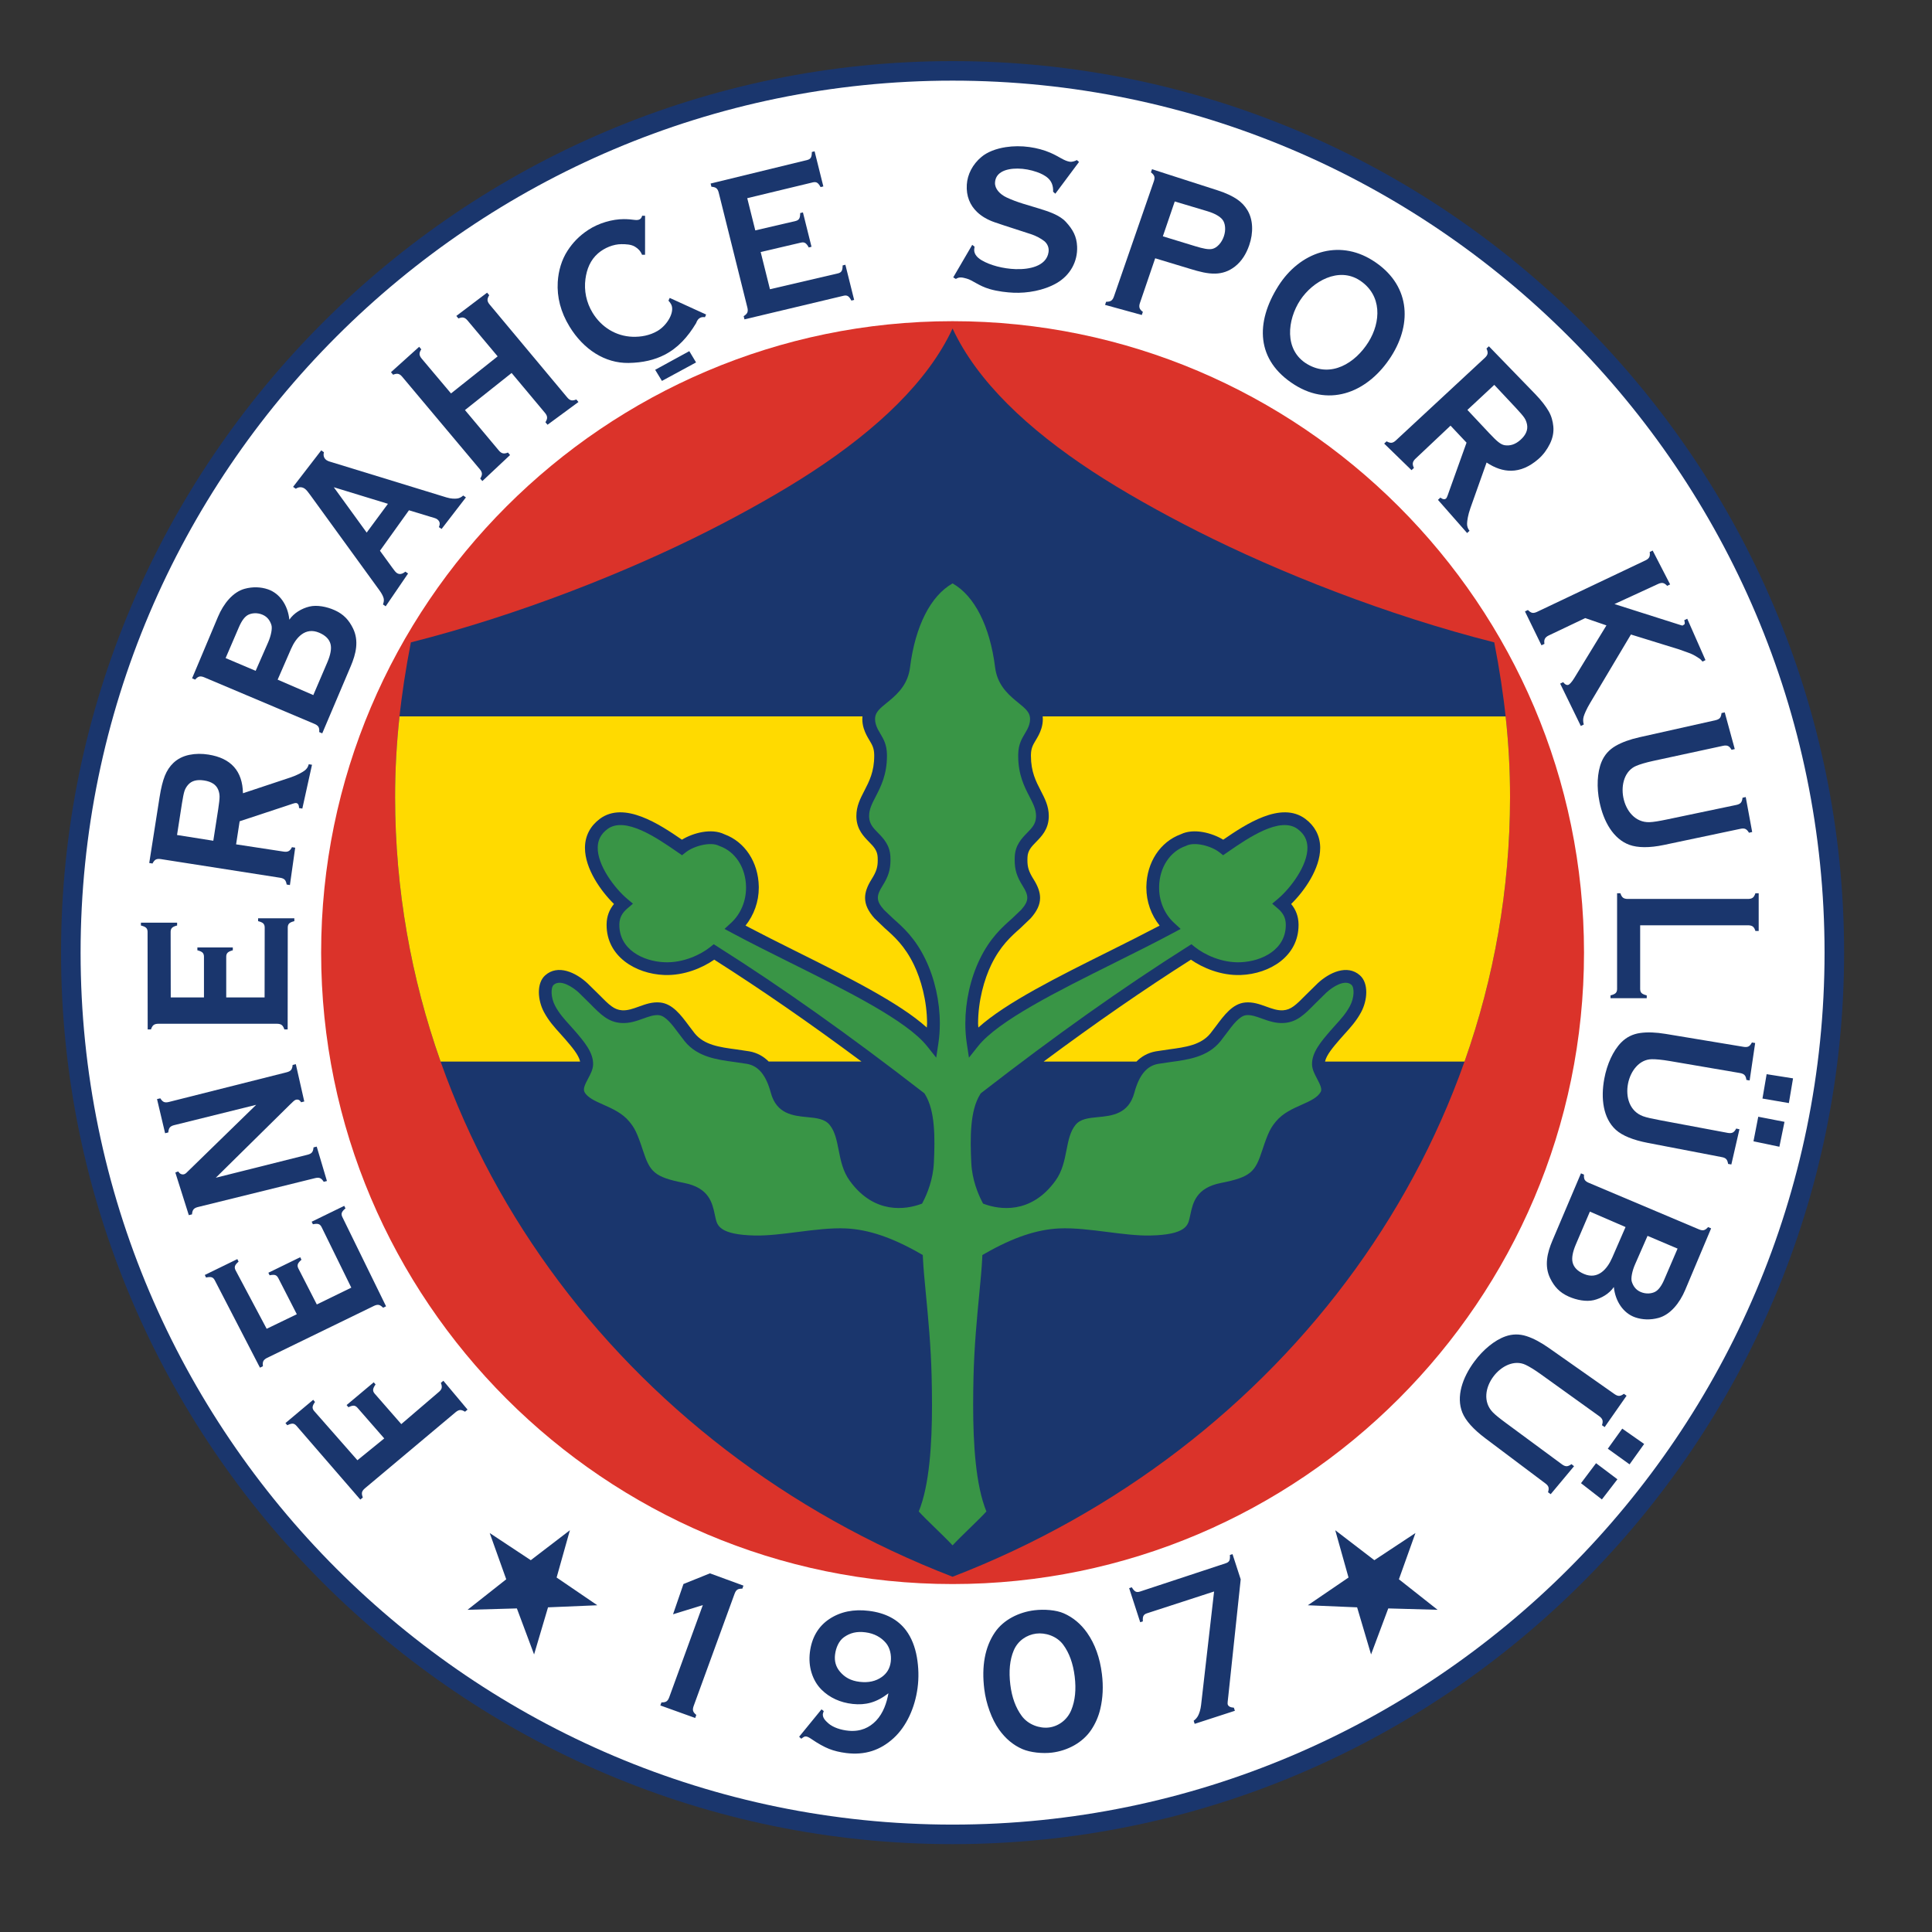 <?xml version="1.0" encoding="iso-8859-1"?>
<!-- Generator: Adobe Illustrator 24.0.1, SVG Export Plug-In . SVG Version: 6.00 Build 0)  -->
<svg version="1.1" id="Layer_1" xmlns="http://www.w3.org/2000/svg" xmlns:xlink="http://www.w3.org/1999/xlink" x="0px" y="0px"
	 viewBox="0 0 660 660" style="enable-background:new 0 0 660 660;" xml:space="preserve">
<rect x="0" y="0" width="660" height="660" fill="#333333" stroke="none"/>
<path style="fill:#1A366D;" d="M325.413,20.871c167.745,0,304.558,136.814,304.558,304.558
	c0,167.745-136.813,304.558-304.558,304.558S20.855,493.174,20.855,325.429C20.855,157.685,157.668,20.871,325.413,20.871
	L325.413,20.871z"/>
<path style="fill:#FFFFFF;" d="M325.413,27.547c164.068,0,297.882,133.815,297.882,297.882
	c0,164.067-133.813,297.882-297.882,297.882S27.531,489.496,27.531,325.429C27.531,161.362,161.345,27.547,325.413,27.547
	L325.413,27.547z"/>
<path style="fill:#DB332A;" d="M325.413,109.721c118.808,0,215.708,96.9,215.708,215.708s-96.9,215.708-215.708,215.708
	s-215.708-96.9-215.708-215.708S206.605,109.721,325.413,109.721L325.413,109.721z"/>
<path style="fill:#1A366D;" d="M325.413,538.643C438.541,495.011,515.77,390.78,515.854,272.378
	c0.013-17.63-1.849-34.779-5.393-52.934c-36.858-9.329-73.657-23.972-101.223-37.892c-12.786-6.457-25.761-13.758-36.009-20.476
	c-22.044-14.447-39.443-30.799-47.816-48.858c-8.373,18.059-25.772,34.411-47.816,48.858c-10.248,6.718-23.221,14.019-36.009,20.476
	c-27.566,13.92-64.365,28.563-101.224,37.892c-3.544,18.155-5.404,35.304-5.393,52.934
	C135.056,390.78,212.285,495.011,325.413,538.643L325.413,538.643z"/>
<path style="fill:#FFDA00;" d="M356.243,245.686c0,1.047-0.162,2.097-0.479,3.132c-0.527,1.699-1.271,2.945-1.926,4.04
	c-0.937,1.565-1.613,2.697-1.65,4.92c-0.003,0.155-0.005,0.307-0.005,0.458c0,5.389,1.711,8.694,3.367,11.893
	c1.4,2.709,2.729,5.276,2.729,8.604c0,0.22-0.006,0.444-0.017,0.671c-0.214,4.012-2.466,6.317-4.273,8.17
	c-1.617,1.653-2.893,2.961-2.987,5.301c-0.015,0.35-0.023,0.681-0.023,0.996c0,2.315,0.433,3.854,2.112,6.521
	c1.473,2.334,2.216,4.38,2.216,6.336c0,2.341-1.065,4.557-3.219,6.983l-3.549,3.397c-3.187,2.824-6.799,6.021-9.918,12.471
	c-2.356,4.873-4.498,12.278-4.498,20.142c0,0.43,0.083,0.871,0.095,1.305c9.307-8.434,27.263-17.381,44.713-26.07
	c6.097-3.036,11.824-5.914,17.214-8.751c-2.868-3.604-4.531-8.138-4.531-12.96c0-0.13,0-0.264,0.001-0.395
	c0.15-8.316,4.757-15.287,11.745-17.845c4.431-2.174,10.71-0.473,14.514,1.849c7.558-5.2,19.736-13.316,28.051-7.113
	c3.198,2.388,4.95,5.677,5.065,9.514c0.001,0.136,0.004,0.272,0.004,0.407c0,7.083-5.397,14.724-9.913,19.153
	c1.629,1.981,2.467,4.239,2.518,6.853c0.002,0.114,0.003,0.227,0.003,0.339c0,10.686-9.84,16.671-19.666,17.065
	c-6.836,0.276-13.14-2.477-17.099-5.234c-16.065,10.204-32.665,21.684-50.308,34.802h31.702c1.63-1.639,3.767-2.97,6.608-3.483
	l4.453-0.664c5.646-0.756,10.982-1.472,14.228-5.498l1.918-2.512c2.768-3.726,5.632-7.582,9.87-8.014
	c2.643-0.268,4.993,0.581,7.262,1.399c1.977,0.713,3.84,1.386,5.744,1.261c2.693-0.179,4.348-1.754,7.828-5.297l4.015-3.947
	c3.943-3.663,10.087-6.566,14.426-2.692c3.035,2.71,2.578,8.529,0.388,12.589c-1.617,2.999-3.595,5.181-5.504,7.29
	c0,0-1.732,1.942-1.732,1.944c-2.271,2.639-4.608,5.356-5.081,7.623h47.652c10.085-28.517,15.525-58.891,15.547-90.261
	c0.007-9.275-0.503-18.415-1.508-27.643H356.191c0.004,0.035,0.014,0.064,0.017,0.098
	C356.232,245.117,356.243,245.401,356.243,245.686z"/>
<path style="fill:#FFDA00;" d="M191.364,353.076c-1.915-2.111-3.891-4.292-5.51-7.293c-2.191-4.062-2.647-9.88,0.388-12.592
	c4.339-3.873,10.483-0.969,14.426,2.694l4.015,3.947c3.482,3.545,5.136,5.119,7.828,5.297c1.904,0.126,3.767-0.548,5.743-1.261
	c2.271-0.819,4.619-1.668,7.264-1.399c4.238,0.432,7.1,4.286,9.87,8.012l1.917,2.514c3.247,4.026,8.583,4.742,14.23,5.498
	c0,0,4.451,0.664,4.453,0.664c2.84,0.513,4.977,1.844,6.609,3.483h31.701c-17.647-13.122-34.245-24.6-50.309-34.802
	c-3.96,2.757-10.264,5.51-17.097,5.234c-9.828-0.394-19.668-6.379-19.668-17.065c0-0.111,0.001-0.224,0.004-0.339
	c0.051-2.615,0.888-4.872,2.515-6.853c-4.514-4.429-9.911-12.07-9.911-19.153c0-0.136,0.003-0.271,0.007-0.407
	c0.112-3.837,1.865-7.126,5.063-9.514c8.316-6.203,20.493,1.913,28.052,7.113c3.804-2.32,10.083-4.022,14.514-1.849
	c6.986,2.559,11.592,9.529,11.742,17.845c0.003,0.131,0.004,0.265,0.004,0.395c0,4.823-1.665,9.355-4.533,12.96
	c5.389,2.836,11.114,5.714,17.21,8.749c17.452,8.689,35.41,17.638,44.718,26.072c0.011-0.434,0.094-0.875,0.094-1.305
	c0-7.865-2.141-15.269-4.497-20.14c-3.119-6.451-6.731-9.648-9.918-12.471l-3.549-3.398c-2.155-2.427-3.219-4.642-3.219-6.983
	c0-1.956,0.742-4.002,2.212-6.335c1.682-2.671,2.115-4.209,2.115-6.526c0-0.315-0.008-0.645-0.023-0.993
	c-0.094-2.34-1.371-3.647-2.986-5.301c-1.808-1.853-4.061-4.158-4.273-8.17c-0.013-0.228-0.017-0.454-0.017-0.675
	c0-3.326,1.329-5.893,2.729-8.601c1.655-3.199,3.366-6.505,3.366-11.894c0-0.151,0-0.302-0.003-0.455
	c-0.039-2.222-0.714-3.353-1.651-4.919c-0.656-1.097-1.4-2.341-1.926-4.04c-0.32-1.038-0.48-2.089-0.48-3.138
	c0-0.283,0.011-0.564,0.035-0.848c0.003-0.034,0.013-0.063,0.015-0.098H136.482c-1.003,9.228-1.516,18.368-1.51,27.643
	c0.022,31.37,5.463,61.744,15.548,90.261h47.653c-0.474-2.266-2.81-4.985-5.083-7.623L191.364,353.076z"/>
<path style="fill:#1A366D;" d="M560.303,316.087v21.744l0,0c0,0.628,0.165,1.107,0.49,1.421c0.331,0.324,0.921,0.579,1.758,0.784
	l0,0v0.968h-12.376v-0.968l0,0c0.85-0.205,1.426-0.46,1.758-0.784c0.325-0.315,0.49-0.793,0.49-1.421l0,0v-32.677h1.125l0,0
	c0.238,0.733,0.534,1.23,0.909,1.516c0.368,0.28,0.921,0.422,1.649,0.422l0,0h41.007l0,0c0.727,0,1.281-0.142,1.65-0.422
	c0.374-0.286,0.669-0.783,0.909-1.516l0,0h1.124v12.871h-1.124l0,0c-0.214-0.722-0.503-1.227-0.896-1.516
	c-0.384-0.279-0.935-0.421-1.662-0.421l0,0H560.303L560.303,316.087z"/>
<path style="fill:#1A366D;" d="M594.557,283.136l-26.151,5.513l0,0c-4.946,1.044-8.979,0.985-11.789-0.043
	c-5.501-2.013-8.843-7.978-10.212-14.701c-1.003-4.917-0.804-10.005,0.72-13.671c0.955-2.296,2.532-4.097,4.757-5.392
	c2.201-1.281,4.949-2.264,8.228-2.997l0,0l25.909-5.801l0,0c0.713-0.159,1.221-0.415,1.521-0.769
	c0.301-0.361,0.482-0.91,0.558-1.677l0,0l1.098-0.242l3.426,12.542l-1.096,0.243l0,0c-0.368-0.657-0.758-1.089-1.208-1.294
	c-0.434-0.199-1.004-0.217-1.717-0.063l0,0l-23.734,5.131l0,0c-2.698,0.583-4.642,1.191-5.881,1.705
	c-3.988,1.652-5.26,6.468-4.444,10.748c0.877,4.615,4.065,8.633,8.907,8.503c1.337-0.035,3.346-0.374,6.05-0.939l0,0l23.689-4.96
	l0,0c0.714-0.149,1.223-0.415,1.521-0.768c0.303-0.359,0.484-0.911,0.56-1.677l0,0l1.098-0.243l2.205,11.946l-1.097,0.244l0,0
	c-0.389-0.654-0.789-1.085-1.216-1.282C595.839,282.997,595.268,282.978,594.557,283.136L594.557,283.136z"/>
<path style="fill:#1A366D;" d="M548.783,213.643l-7.239-2.494l-12.489,5.941l0,0c-0.659,0.314-1.08,0.695-1.3,1.128
	c-0.222,0.436-0.269,1.001-0.151,1.736l0,0l-1.01,0.492l-5.64-11.566l1.008-0.494l0,0c0.535,0.553,1.022,0.87,1.482,0.964
	c0.454,0.09,1.009-0.031,1.668-0.345l0,0l37.037-17.588l0,0c0.636-0.304,1.056-0.673,1.264-1.087c0.21-0.42,0.257-0.998,0.153-1.76
	l0,0l1.012-0.494l5.963,11.568l-1.012,0.493l0,0c-0.509-0.555-0.987-0.883-1.469-0.968c-0.464-0.085-1.009,0.038-1.648,0.333l0,0
	l-14.886,6.856l22.361,7.105l0,0c1.035,0.329,0.745,0.283,1.143,0.088c0.602-0.294,0.63-0.53,0.348-1.685l0,0l1.009-0.493
	l6.235,14.136l-1.013,0.493l0,0c-0.455-0.555-0.844-0.924-1.164-1.107c-0.319-0.18-1.563-1.145-3.433-1.821l0,0l-3.36-1.213
	l-16.501-5.104l-13.95,23.416l0,0c-1.294,2.174-1.934,3.763-2.185,4.608c-0.251,0.852-0.247,1.759,0.029,2.727l0,0l-1.012,0.494
	l-7.055-14.467l1.01-0.493l0,0c0.696,0.853,1.34,1.136,1.897,0.863c0.3-0.147,1.009-0.792,1.896-2.243l0,0L548.783,213.643
	L548.783,213.643z"/>
<path style="fill:#1A366D;" d="M368.609,55.316l-8.09,10.856l-0.758-0.674l0,0c0.093-2.099-0.583-3.543-1.655-4.559
	c-1.012-0.962-2.446-1.667-3.906-2.175c-2.086-0.727-4.348-1.161-6.562-1.177c-1.954-0.014-4.091,0.29-5.621,1.245
	c-1.191,0.743-2.017,1.878-2.105,3.563c-0.107,2.082,1.654,3.977,3.97,5.063c3.707,1.739,7.212,2.57,11.117,3.794
	c3.072,0.962,6.919,2.144,9.137,4.566c2.362,2.578,3.675,4.921,3.822,8.408c0.215,5.081-2.312,9.802-7.039,12.518
	c-4.396,2.523-10.026,3.452-14.676,3.253c-2.173-0.093-5.342-0.43-8.122-1.239c-3.846-1.117-5.829-3.035-7.897-3.59
	c-1.33-0.356-2.458-0.708-3.681,0.123l0,0l-0.903-0.535l6.484-11.103l0.8,0.607l0,0c-0.028,0.2-0.045,0.355-0.064,0.45
	c-0.345,1.72,0.661,3.103,2.46,4.18c2.907,1.737,7.388,2.908,11.614,3.047c2.536,0.084,4.983-0.206,6.943-0.961
	c2.23-0.862,3.974-2.379,4.325-4.873c0.214-1.523-0.389-2.867-1.489-3.757c-1.099-0.89-3.005-1.841-4.167-2.236
	c-4.19-1.416-8.258-2.627-12.772-4.187c-2.321-0.803-4.368-1.958-5.963-3.476c-2.406-2.289-3.784-5.404-3.533-9.384
	c0.218-3.467,1.957-6.914,5.005-9.463c2.021-1.689,4.978-2.82,8.288-3.332c2.574-0.399,5.361-0.42,8.083-0.038
	c2.604,0.366,5,1.018,7.155,1.948c3.078,1.324,4.642,2.795,6.776,3.095c0.417,0.058,1.623-0.146,2.255-0.6l0,0L368.609,55.316
	L368.609,55.316z"/>
<path style="fill:#1A366D;" d="M259.856,86.093l3.172,12.716l23.259-5.425l0,0c0.593-0.14,1.004-0.421,1.231-0.813
	c0.232-0.399,0.338-1.033,0.334-1.895l0,0l0.94-0.234l2.994,12.008l-0.94,0.235l0,0c-0.404-0.775-0.793-1.273-1.185-1.517
	c-0.385-0.24-0.879-0.28-1.469-0.138l0,0l-33.869,8.069l-0.273-1.09l0,0c0.653-0.408,1.062-0.818,1.252-1.248
	c0.18-0.427,0.187-0.994,0.009-1.702l0,0l-9.786-39.253l0,0c-0.177-0.707-0.449-1.207-0.809-1.5
	c-0.371-0.289-0.923-0.459-1.689-0.514l0,0l-0.271-1.092l33.018-8.046l0,0c0.592-0.144,1.004-0.42,1.23-0.823
	c0.228-0.412,0.333-1.045,0.331-1.908l0,0l0.94-0.234l2.99,11.997l-0.938,0.234l0,0c-0.401-0.75-0.785-1.237-1.178-1.481
	c-0.385-0.239-0.877-0.282-1.466-0.139l0,0l-22.413,5.401l2.747,11.011l13.772-3.21l0,0c0.592-0.14,1.003-0.42,1.231-0.812
	c0.231-0.4,0.337-1.033,0.334-1.895l0,0l0.939-0.235l2.927,11.742l-0.939,0.234l0,0c-0.401-0.75-0.793-1.241-1.18-1.493
	c-0.394-0.254-0.883-0.299-1.474-0.162l0,0L259.856,86.093L259.856,86.093z"/>
<path style="fill:#1A366D;" d="M174.774,127.416l-15.935,12.666l11.575,13.82l0,0c0.451,0.538,0.913,0.851,1.384,0.96
	c0.474,0.109,1.038,0.02,1.721-0.271l0,0l0.723,0.86l-9.465,8.888l-0.722-0.86l0,0c0.406-0.655,0.597-1.202,0.575-1.669
	c-0.02-0.462-0.259-0.969-0.713-1.509l0,0l-26.527-31.608l0,0c-0.454-0.541-0.911-0.863-1.361-0.965
	c-0.457-0.101-1.031-0.01-1.746,0.278l0,0l-0.722-0.862l9.628-8.675l0.724,0.861l0,0c-0.414,0.629-0.619,1.173-0.585,1.661
	c0.033,0.472,0.268,0.979,0.723,1.517l0,0l10.02,11.894l15.934-12.665l-10.288-12.261l0,0c-0.454-0.54-0.911-0.861-1.369-0.976
	c-0.473-0.116-1.038-0.017-1.737,0.289l0,0l-0.723-0.861l10.51-7.949l0.722,0.861l0,0c-0.398,0.647-0.597,1.203-0.574,1.671
	c0.02,0.46,0.262,0.969,0.714,1.508l0,0l26.521,31.758l0,0c0.449,0.538,0.91,0.864,1.36,0.965c0.456,0.103,1.038,0.003,1.744-0.277
	l0,0l0.723,0.861l-10.559,7.77l-0.725-0.861l0,0c0.406-0.623,0.593-1.161,0.569-1.648c-0.026-0.483-0.253-0.989-0.707-1.53l0,0
	L174.774,127.416L174.774,127.416z"/>
<path style="fill:#1A366D;" d="M73.72,402.334l31.37-7.867l0,0c0.706-0.176,1.21-0.448,1.499-0.809
	c0.292-0.365,0.458-0.932,0.514-1.689l0,0l1.092-0.273l3.49,11.756l-1.09,0.272l0,0c-0.409-0.651-0.82-1.061-1.248-1.248
	c-0.426-0.185-0.997-0.185-1.704-0.01l0,0l-40.071,9.886l0,0c-0.685,0.171-1.175,0.44-1.465,0.802
	c-0.292,0.366-0.459,0.923-0.514,1.69l0,0l-1.092,0.27l-4.602-14.561l0.992-0.374l0,0c0.452,0.779,1.179,1.169,1.979,0.969
	c0.545-0.136,0.961-0.649,1.595-1.267l0,0l23.051-22.46l-28.041,6.951l0,0c-0.685,0.17-1.176,0.436-1.465,0.799
	c-0.293,0.365-0.459,0.923-0.516,1.69l0,0l-1.09,0.271l-2.762-11.673l1.127-0.252l0,0c0.407,0.643,0.782,1.045,1.211,1.231
	c0.423,0.182,0.986,0.191,1.668,0.02l0,0L97.952,366.3l0,0c0.704-0.178,1.21-0.448,1.497-0.811c0.293-0.365,0.458-0.931,0.515-1.687
	l0,0l1.092-0.272l2.888,12.747l-1.092,0.274l0,0c-0.413-0.768-1.002-1.057-1.768-0.865c-0.454,0.112-1.015,0.661-2.105,1.735l0,0
	L73.72,402.334L73.72,402.334z"/>
<path style="fill:#1A366D;" d="M182.451,565.183l4.762-16.092l16.844-0.708l-13.908-9.478l4.535-16.156l-13.359,10.235l-14.038-9.28
	l5.649,15.804l-13.212,10.423l16.851-0.47L182.451,565.183L182.451,565.183z"/>
<path style="fill:#1A366D;" d="M468.377,565.183l-4.764-16.092l-16.844-0.708l13.907-9.478l-4.534-16.156l13.358,10.235l14.04-9.28
	l-5.651,15.804l13.211,10.423l-16.849-0.47L468.377,565.183L468.377,565.183z"/>
<path style="fill:#1A366D;" d="M414.75,543.677l-22.957,7.461l0,0c-0.586,0.187-0.975,0.482-1.179,0.879
	c-0.197,0.391-0.261,1.02-0.197,1.871l0,0l-0.902,0.292l-3.782-11.642l0.901-0.293l0,0c0.455,0.751,0.879,1.236,1.274,1.442
	c0.396,0.207,0.89,0.224,1.472,0.032l0,0l29.406-9.703l0,0c0.585-0.193,0.975-0.49,1.173-0.889c0.198-0.402,0.255-1.044,0.184-1.918
	l0,0l0.903-0.292l2.797,8.612l-4.238,39.906l0,0c-0.162,1.525-0.314,2.457-0.197,2.826c0.218,0.667,0.921,1.034,2.102,1.111l0,0
	l0.344,1.059l-13.735,4.463l-0.344-1.057l0,0c0.722-0.522,1.25-1.165,1.599-1.903c0.353-0.745,0.755-1.895,0.937-3.479l0,0
	L414.75,543.677L414.75,543.677z M353.939,558.068c3.11-0.403,7.042,0.782,9.268,3.787c2.072,2.799,3.38,6.42,3.925,10.862
	c0.547,4.452,0.153,8.282-1.179,11.499c-1.433,3.456-4.495,5.539-7.628,5.922c-3.14,0.385-7.069-0.939-9.281-3.942
	c-2.066-2.803-3.373-6.349-3.901-10.662c-0.572-4.652-0.175-8.548,1.155-11.699C347.728,560.433,350.778,558.482,353.939,558.068
	L353.939,558.068z M353.438,550.081c-5.257,0.617-10.621,3.186-13.612,7.631c-3.36,4.995-4.549,11.448-3.581,19.331
	c0.304,2.48,0.908,4.958,1.808,7.436c0.897,2.476,1.972,4.588,3.216,6.344c2.186,3.083,4.836,5.316,7.962,6.677
	c2.767,1.206,6.985,1.604,10.149,1.215c5.262-0.645,10.472-3.355,13.433-7.822c1.427-2.152,2.456-4.511,3.061-7.081
	c0.898-3.79,1.069-7.764,0.561-11.911c-0.685-5.59-2.379-10.307-5.066-14.12c-2.123-3.014-4.767-5.235-7.958-6.641
	C360.767,549.972,356.712,549.697,353.438,550.081L353.438,550.081z M273.003,593.292l7.637-9.352l0.761,0.581l0,0
	c-0.191,0.56-0.324,0.94-0.315,1.261c0.034,1.061,0.727,1.913,1.902,2.941c1.628,1.423,4.301,2.292,6.938,2.529
	c4.105,0.377,7.143-1.117,9.352-3.429c2.474-2.587,3.666-6.201,4.218-9.365c-4.151,3.212-7.88,4.104-12.191,3.639
	c-4.25-0.459-7.929-2.15-10.666-4.889c-1.558-1.56-2.69-3.481-3.399-5.76c-0.682-2.195-0.872-4.545-0.57-7.023
	c0.607-4.945,2.846-8.849,6.702-11.382c3.758-2.471,8.24-3.391,13.444-2.75c5.665,0.694,9.893,2.929,12.696,6.662
	c1.85,2.467,3.099,5.634,3.715,9.202c0.587,3.423,0.705,6.946,0.218,10.548c-0.897,6.643-3.743,13.003-8.147,17.044
	c-4.571,4.193-9.829,5.9-16.184,5.121c-2.232-0.275-4.206-0.754-5.929-1.443c-1.724-0.688-3.718-1.798-5.963-3.331
	c-0.77-0.53-1.379-0.838-1.83-0.892c-0.33-0.041-0.688,0.062-1.047,0.324c-0.297,0.217-0.49,0.368-0.623,0.447l0,0L273.003,593.292
	L273.003,593.292z M295.624,557.621c-2.99-0.379-5.239,0.196-7.334,1.687c-1.734,1.233-2.747,3.633-3.025,5.925
	c-0.277,2.244,0.279,4.186,1.661,5.82c1.651,1.955,3.69,3.112,6.702,3.484c3.03,0.371,5.578-0.188,7.652-1.684
	c1.74-1.255,2.746-2.982,3.015-5.177c0.282-2.314-0.271-4.769-1.651-6.41C301.026,559.344,298.694,558.01,295.624,557.621
	L295.624,557.621z M229.918,551.468l3.564-10.347l9.044-3.641l11.448,4.191l-0.38,1.045l0,0c-0.742-0.019-1.306,0.078-1.696,0.327
	c-0.376,0.241-0.693,0.695-0.94,1.371l0,0l-14.002,38.4l0,0c-0.246,0.677-0.304,1.239-0.169,1.676
	c0.135,0.441,0.503,0.89,1.084,1.355l0,0l-0.38,1.044l-11.907-4.282l0.38-1.045l0,0c0.753,0.022,1.313-0.087,1.7-0.338
	c0.383-0.249,0.7-0.716,0.947-1.394l0,0l11.484-31.506L229.918,551.468L229.918,551.468z"/>
<path style="fill:#1A366D;" d="M77.284,340.736h13.105l0.035-23.882l0,0c0-0.609-0.166-1.077-0.491-1.391
	c-0.331-0.322-0.921-0.58-1.758-0.783l0,0v-0.971h12.376v0.971l0,0c-0.848,0.203-1.427,0.461-1.758,0.783
	c-0.324,0.314-0.489,0.786-0.489,1.391l0,0l-0.035,34.813h-1.124l0,0c-0.239-0.729-0.538-1.225-0.908-1.514
	c-0.37-0.278-0.92-0.422-1.65-0.422l0,0H54.132l0,0c-0.73,0-1.279,0.145-1.65,0.422c-0.371,0.289-0.669,0.785-0.909,1.514l0,0H50.45
	l-0.037-33.328l0,0c-0.002-0.609-0.166-1.075-0.504-1.392c-0.341-0.319-0.931-0.575-1.768-0.782l0,0v-0.969h12.364v0.969l0,0
	c-0.824,0.207-1.391,0.462-1.722,0.782c-0.325,0.317-0.49,0.785-0.49,1.392l0,0l0.038,22.397h11.348l-0.001-13.922l0,0
	c0-0.607-0.166-1.075-0.491-1.391c-0.33-0.322-0.921-0.576-1.758-0.785l0,0v-0.969H79.53v0.969l0,0
	c-0.824,0.209-1.398,0.47-1.733,0.785c-0.343,0.322-0.515,0.785-0.515,1.391l0,0L77.284,340.736L77.284,340.736z"/>
<path style="fill:#1A366D;" d="M108.23,445.624l11.78-5.743l-10.143-20.679l0,0c-0.268-0.548-0.622-0.894-1.051-1.035
	c-0.439-0.144-1.082-0.115-1.924,0.066l0,0l-0.424-0.871l11.125-5.424l0.423,0.869l0,0c-0.673,0.557-1.079,1.041-1.235,1.474
	c-0.155,0.427-0.098,0.921,0.169,1.465l0,0l14.935,30.506l-1.009,0.49l0,0c-0.535-0.551-1.02-0.869-1.48-0.963
	c-0.455-0.09-1.013,0.025-1.669,0.346l0,0l-36.458,17.734l0,0c-0.655,0.316-1.092,0.689-1.298,1.103
	c-0.211,0.418-0.259,0.998-0.154,1.758l0,0l-1.01,0.494l-15.426-29.836l0,0c-0.279-0.541-0.62-0.896-1.06-1.031
	c-0.451-0.137-1.092-0.108-1.934,0.073l0,0l-0.424-0.872l11.113-5.421l0.424,0.871l0,0c-0.649,0.549-1.047,1.027-1.204,1.46
	c-0.152,0.425-0.114,0.931,0.169,1.466l0,0l10.634,20.009l10.298-4.973l-6.319-12.333l0,0c-0.277-0.542-0.621-0.893-1.049-1.035
	c-0.439-0.143-1.082-0.114-1.924,0.068l0,0l-0.425-0.872l10.878-5.304l0.423,0.871l0,0c-0.651,0.547-1.051,1.032-1.215,1.463
	c-0.169,0.438-0.128,0.935,0.149,1.476l0,0L108.23,445.624L108.23,445.624z"/>
<path style="fill:#1A366D;" d="M137.088,486.496l13.001-11.135l0,0c0.436-0.406,0.698-0.811,0.789-1.205
	c0.099-0.458,0.01-1.028-0.276-1.743l0,0l0.859-0.722l8.259,9.849l-0.863,0.723l0,0c-0.652-0.406-1.2-0.592-1.669-0.577
	c-0.463,0.027-0.977,0.27-1.535,0.737l0,0l-30.989,26.004l0,0c-0.561,0.469-0.889,0.935-0.995,1.385
	c-0.096,0.459-0.008,1.03,0.279,1.745l0,0l-0.861,0.722l-21.807-25.193l0,0c-0.399-0.462-0.82-0.72-1.279-0.745
	c-0.471-0.025-1.085,0.159-1.86,0.54l0,0l-0.623-0.744l9.472-7.947l0.621,0.742l0,0c-0.5,0.688-0.767,1.248-0.815,1.706
	c-0.045,0.453,0.12,0.926,0.519,1.38l0,0l14.781,16.819l9.166-7.45l-9.114-10.438l0,0c-0.4-0.458-0.818-0.717-1.269-0.749
	c-0.461-0.034-1.077,0.149-1.852,0.53l0,0l-0.623-0.743l9.273-7.778l0.621,0.742l0,0c-0.5,0.689-0.769,1.255-0.826,1.716
	c-0.055,0.464,0.103,0.938,0.501,1.394l0,0L137.088,486.496L137.088,486.496z"/>
<path style="fill:#1A366D;" d="M72.867,287.211l1.674-10.753l0,0c0.316-2.026,0.469-3.473,0.468-4.328
	c-0.006-0.854-0.178-1.665-0.5-2.429c-0.707-1.662-2.287-2.686-4.766-3.08c-2.468-0.392-4.283,0.099-5.474,1.461
	c-0.566,0.644-0.989,1.354-1.246,2.137c-0.256,0.783-0.551,2.21-0.872,4.276l0,0l-1.672,10.754L72.867,287.211L72.867,287.211z
	 M80.652,288.444l16.288,2.483l0,0c0.698,0.106,1.247,0.044,1.677-0.184c0.431-0.23,0.794-0.666,1.118-1.334l0,0l1.11,0.175
	l-1.807,12.763l-1.109-0.175l0,0c-0.124-0.761-0.338-1.3-0.662-1.64c-0.318-0.334-0.831-0.56-1.527-0.67l0,0l-40.814-6.383l0,0
	c-0.721-0.115-1.289-0.061-1.696,0.158c-0.412,0.222-0.785,0.669-1.136,1.353l0,0l-1.11-0.174l3.532-22.499l0,0
	c0.487-3.105,1.096-5.533,1.795-7.279c0.703-1.756,1.674-3.231,2.927-4.42c1.454-1.376,3.267-2.301,5.435-2.748
	c2.099-0.431,4.285-0.448,6.541-0.092c7.713,1.221,11.641,5.621,11.784,13.209l0,0l16.116-5.357l0,0
	c2.571-0.855,4.143-1.812,4.901-2.354c0.755-0.541,1.242-1.273,1.461-2.199l0,0l1.111,0.175l-3.305,14.972l-1.113-0.176l0,0
	c-0.025-1.048-0.359-1.623-0.997-1.724c-0.423-0.068-1.466,0.345-3.233,0.927l0,0l-16.07,5.31L80.652,288.444L80.652,288.444z"/>
<path style="fill:#1A366D;" d="M588.143,395.279l-25.221-4.851l0,0c-4.964-0.952-8.695-2.45-10.912-4.455
	c-4.348-3.927-5.211-10.71-3.962-17.455c0.913-4.936,3.001-9.58,5.788-12.407c1.747-1.772,3.882-2.85,6.431-3.219
	c2.519-0.362,5.437-0.244,8.753,0.306l0,0l26.618,4.415l0,0c0.718,0.12,1.289,0.072,1.697-0.144c0.413-0.219,0.79-0.664,1.146-1.343
	l0,0l1.109,0.184l-1.885,12.792l-1.107-0.186l0,0c-0.095-0.745-0.293-1.293-0.636-1.652c-0.328-0.348-0.847-0.579-1.567-0.701l0,0
	l-23.989-4.101l0,0c-2.724-0.465-4.752-0.634-6.092-0.62c-4.316,0.038-7.298,4.025-8.147,8.297
	c-0.914,4.608,0.538,9.473,5.074,11.163c1.255,0.47,3.247,0.887,5.963,1.397l0,0l23.064,4.319l0,0
	c0.717,0.136,1.289,0.071,1.697-0.145c0.413-0.219,0.79-0.659,1.147-1.344l0,0l1.107,0.244l-2.763,12.026l-1.109-0.186l0,0
	c-0.118-0.751-0.327-1.302-0.647-1.645C589.384,395.631,588.863,395.398,588.143,395.279L588.143,395.279z M609.611,383.235
	l-8.965-1.742l-1.631,8.391l8.85,1.859L609.611,383.235L609.611,383.235z M612.53,368.385l-9.022-1.43l-1.424,8.325l9.021,1.548
	L612.53,368.385L612.53,368.385z"/>
<path style="fill:#1A366D;" d="M527.869,506.717l-20.453-15.369l0,0c-4.042-3.039-6.742-6.017-7.857-8.79
	c-2.185-5.432,0.011-11.91,4.092-17.427c2.983-4.033,6.897-7.293,10.641-8.612c2.347-0.826,4.739-0.862,7.191-0.073
	c2.421,0.779,4.983,2.178,7.732,4.11l0,0l22.322,15.685l0,0c0.598,0.42,1.13,0.628,1.59,0.615c0.469-0.017,1-0.251,1.619-0.707l0,0
	l0.915,0.652l-7.49,10.72l-0.916-0.651l0,0c0.244-0.714,0.303-1.293,0.155-1.764c-0.142-0.456-0.509-0.893-1.101-1.317l0,0
	l-19.907-14.298l0,0c-2.243-1.611-3.992-2.654-5.202-3.23c-3.898-1.857-8.325,0.42-10.96,3.888
	c-2.843,3.742-3.668,8.749-0.334,12.258c0.923,0.969,2.524,2.228,4.747,3.867l0,0l18.97,13.994l0,0
	c0.586,0.434,1.128,0.628,1.587,0.616c0.466-0.016,1.001-0.25,1.621-0.705l0,0l0.886,0.705l-7.975,9.551l-0.915-0.655l0,0
	c0.226-0.727,0.279-1.313,0.141-1.761C528.83,507.579,528.462,507.141,527.869,506.717L527.869,506.717z M552.533,505.348
	l-7.297-5.496l-5.143,6.827l7.138,5.551L552.533,505.348L552.533,505.348z M561.665,493.28l-7.481-5.239l-4.931,6.861l7.431,5.345
	L561.665,493.28L561.665,493.28z"/>
<path style="fill:#1A366D;" d="M139.706,174.316l-9.904,13.83l4.274,5.873l0,0c0.596,0.819,1.042,1.418,1.488,1.723
	c0.848,0.582,1.817,0.437,2.914-0.462l0,0l0.925,0.637l-7.647,11.203l-0.927-0.636l0,0c0.297-0.772,0.382-1.464,0.238-2.075
	c-0.146-0.613-0.58-1.556-1.439-2.742l0,0l-23.637-32.559l0,0c-0.744-1.027-1.325-1.786-1.908-2.186
	c-0.886-0.609-1.981-0.67-3.03,0.035l0,0l-0.927-0.638l9.607-12.461l0.927,0.635l0,0c-0.347,1.2,0.092,2.155,0.899,2.712
	c0.552,0.377,1.332,0.554,2.23,0.831l0,0l38.738,11.888l0,0c1.622,0.5,2.874,0.464,3.632,0.374c0.758-0.092,1.445-0.434,2.079-1.023
	l0,0l0.927,0.639l-8.311,10.787l-0.927-0.637l0,0c0.545-1.238,0.297-2.076-0.689-2.754c-0.403-0.279-1.13-0.442-2.127-0.747l0,0
	L139.706,174.316L139.706,174.316z M132.526,172.108l-18.495-5.659l11.231,15.488L132.526,172.108L132.526,172.108z"/>
<path style="fill:#1A366D;" d="M98.846,211.695c1.56-2.305,4.256-3.857,6.86-4.485c2.563-0.617,5.875,0.024,8.546,1.211
	c3.168,1.404,4.94,3.419,6.319,6.2c2.119,4.283,1.026,8.777-0.747,12.951l0,0l-9.742,22.951l-1.035-0.439l0,0
	c0.066-0.767-0.012-1.341-0.245-1.748c-0.229-0.405-0.682-0.749-1.353-1.035l0,0l-37.683-15.918l0,0
	c-0.67-0.284-1.234-0.37-1.685-0.255c-0.453,0.117-0.921,0.459-1.427,1.038l0,0l-1.034-0.439l8.843-21.015l0,0
	c1.91-4.538,5.112-8.482,9.124-9.576c2.749-0.748,5.521-0.646,7.953,0.19C95.596,202.719,98.347,206.783,98.846,211.695
	L98.846,211.695z M107.03,237.451l4.771-11.146l0,0c1.12-2.615,1.492-4.675,1.14-6.177c-0.406-1.731-1.716-3.058-3.905-3.987
	c-4.745-2.013-7.914,1.639-9.614,5.541l0,0l-4.573,10.496L107.03,237.451L107.03,237.451z M87.335,229.167l4.269-9.744l0,0
	c0.963-2.2,1.496-4.743,1.104-5.935c-0.439-1.34-1.234-2.733-3.038-3.498c-1.849-0.786-3.704-0.552-4.872,0.038
	c-1.176,0.596-2.229,2.003-3.175,4.205l0,0l-4.549,10.578L87.335,229.167L87.335,229.167z"/>
<path style="fill:#1A366D;" d="M551.313,439.663c-1.559,2.301-4.256,3.854-6.858,4.483c-2.563,0.616-5.871-0.024-8.544-1.21
	c-3.171-1.407-4.942-3.419-6.321-6.202c-2.12-4.283-1.026-8.775,0.747-12.951l0,0l9.742-22.949l1.037,0.439l0,0
	c-0.067,0.767,0.01,1.34,0.242,1.75c0.232,0.402,0.683,0.749,1.356,1.032l0,0l37.681,15.918l0,0
	c0.672,0.286,1.234,0.372,1.685,0.256c0.452-0.117,0.92-0.458,1.429-1.038l0,0l1.034,0.438l-8.847,21.016l0,0
	c-1.908,4.539-5.108,8.484-9.124,9.576c-2.747,0.748-5.52,0.647-7.953-0.19C554.565,448.636,551.813,444.572,551.313,439.663
	L551.313,439.663z M543.13,413.903l-4.771,11.149l0,0c-1.118,2.612-1.495,4.673-1.141,6.175c0.405,1.728,1.714,3.056,3.905,3.986
	c4.743,2.013,7.914-1.639,9.615-5.542l0,0l4.571-10.493L543.13,413.903L543.13,413.903z M562.827,422.188l-4.27,9.745l0,0
	c-0.965,2.2-1.497,4.742-1.106,5.934c0.441,1.34,1.233,2.731,3.039,3.498c1.849,0.786,3.704,0.551,4.873-0.04
	c1.175-0.595,2.227-2,3.174-4.204l0,0l4.547-10.579L562.827,422.188L562.827,422.188z"/>
<path style="fill:#1A366D;" d="M501.29,140.031l7.444,7.936l0,0c1.404,1.497,2.445,2.51,3.125,3.034
	c0.675,0.524,1.398,0.986,2.219,1.101c1.747,0.244,3.526-0.208,5.362-1.859c1.858-1.668,2.558-3.433,2.221-5.211
	c-0.162-0.842-0.46-1.614-0.918-2.299c-0.46-0.685-1.403-1.792-2.834-3.319l0,0l-7.443-7.938L501.29,140.031L501.29,140.031z
	 M495.525,145.406l-11.983,11.307l0,0c-0.513,0.483-0.802,0.955-0.889,1.433c-0.082,0.482,0.038,1.037,0.365,1.703l0,0l-0.821,0.767
	l-9.34-9.083l0.824-0.768l0,0c0.672,0.373,1.232,0.535,1.698,0.488c0.461-0.044,0.951-0.312,1.468-0.792l0,0l30.407-28.235l0,0
	c0.535-0.496,0.843-0.978,0.918-1.434c0.079-0.461-0.042-1.03-0.369-1.728l0,0l0.822-0.766l15.848,16.345l0,0
	c2.186,2.255,3.635,4.221,4.582,5.846c0.949,1.634,1.417,3.454,1.582,5.173c0.19,1.992-0.196,3.99-1.181,5.975
	c-0.951,1.919-2.227,3.716-3.956,5.209c-3.032,2.627-6.116,3.927-9.248,3.964c-2.766,0.034-5.569-0.917-8.412-2.808l0,0
	l-5.504,15.504l0,0c-0.904,2.553-1.121,4.38-1.162,5.313c-0.039,0.927,0.239,1.763,0.834,2.505l0,0l-0.822,0.767l-9.959-11.327
	l0.822-0.768l0,0c0.843,0.624,1.499,0.714,1.973,0.274c0.314-0.293,0.631-1.368,1.259-3.119l0,0l5.71-15.934L495.525,145.406
	L495.525,145.406z"/>
<path style="fill:#1A366D;" d="M237.798,110.397c0.727-2.109,2.109-2.172,3.025-2.032l0,0l0.396-0.917l-12.434-5.677l-0.431,0.937
	l0,0c0.377,0.404,0.717,0.834,0.951,1.311c1.263,2.582-1.363,7.075-4.68,9.029c-2.66,1.568-5.691,2.09-8.527,1.996
	c-5.611-0.19-10.627-3.208-13.672-8.223c-2.119-3.485-2.967-7.548-2.424-11.538c0.452-3.307,1.627-6.424,4.316-8.748
	c2.159-1.867,5.238-3.135,7.995-3.126c1.519,0.004,3.251,0.062,4.559,0.834c1.163,0.686,1.96,1.547,2.457,2.789l0,0l1.032,0.004
	l0.009-13.317l-0.998-0.027l0,0c-0.259,0.889-0.713,1.713-2.745,1.41c-0.738-0.11-2.111-0.246-3.524-0.246
	c-3.897,0-8.602,1.335-12.206,3.726c-3.081,2.044-5.211,4.294-7,7.035c-2.012,3.084-3.133,6.861-3.362,10.745
	c-0.299,5.16,1.004,10.25,4.021,15.19c4.792,7.85,12.126,12.557,20.154,12.436c4.926-0.075,8.933-1.05,12.286-2.767
	C231.59,118.866,234.959,115.121,237.798,110.397L237.798,110.397z M223.815,126.328l11.661-6.371l2.309,3.855l-11.659,6.315
	L223.815,126.328L223.815,126.328z"/>
<path style="fill:#1A366D;" d="M394.629,88.235l-5.22,15.293l0,0c-0.228,0.667-0.259,1.22-0.11,1.681
	c0.151,0.464,0.518,0.899,1.122,1.334l0,0l-0.367,1.063l-12.553-3.459l0.367-1.062l0,0c0.767,0.013,1.337-0.107,1.726-0.366
	c0.384-0.256,0.693-0.721,0.927-1.389l0,0l13.652-39.407l0,0c0.238-0.688,0.285-1.26,0.138-1.696
	c-0.147-0.445-0.522-0.89-1.137-1.354l0,0l0.367-1.063l22.484,7.237l0,0c2.854,0.919,5.008,1.978,6.521,2.994
	c1.504,1.007,2.715,2.275,3.618,3.798c0.928,1.571,1.465,3.411,1.563,5.496c0.099,2.153-0.236,4.294-0.969,6.42
	c-1.045,3.043-2.624,5.527-4.873,7.289c-2.147,1.68-4.365,2.346-6.641,2.422c-2.746,0.089-5.578-0.676-8.467-1.554l0,0
	L394.629,88.235L394.629,88.235z M397.248,80.728l11.09,3.388l0,0c2.623,0.8,4.515,1.204,5.788,0.917
	c0.805-0.182,1.573-0.672,2.297-1.447c0.722-0.773,1.278-1.723,1.657-2.819c0.374-1.086,0.515-2.164,0.42-3.219
	c-0.092-1.057-0.397-1.912-0.918-2.554c-0.808-1.002-2.481-2.05-5.125-2.841l0,0l-11.144-3.332L397.248,80.728L397.248,80.728z"/>
<path style="fill:#1A366D;" d="M464.518,95.791c-7.202-4.724-16.073,0.269-20.346,6.746c-4.382,6.643-5.637,17.075,2.393,21.844
	c8.126,4.824,16.417-0.327,20.917-7.53C471.747,110.031,472.213,100.84,464.518,95.791L464.518,95.791z M468.834,88.917
	c12.849,8.046,13.727,21.367,6.422,32.821c-7.568,11.865-20.515,17.602-33.04,9.695c-13.18-8.322-13.413-21.255-5.514-33.736
	C443.981,86.196,457.109,81.578,468.834,88.917L468.834,88.917z"/>
<path style="fill:#1A366D;" d="M247.276,284.917c0.066,0.024,0.126,0.064,0.191,0.086c0.018,0.01,0.04,0.012,0.06,0.02
	L247.276,284.917z"/>
<path style="fill:#399546;" d="M461.14,343.714c-1.367,2.536-3.083,4.429-4.898,6.433l-1.806,2.03
	c-3.136,3.645-6.38,7.412-6.22,11.551c0.063,1.641,0.898,3.23,1.709,4.766c1.07,2.037,1.788,3.551,1.253,4.515
	c-1.102,1.984-3.754,3.166-6.562,4.412c-2.991,1.328-6.381,2.836-8.743,5.694c-1.71,2.074-2.613,3.552-4.687,9.907
	c-2.392,7.32-3.865,9.081-14.069,11.09c-8.519,1.682-9.606,6.768-10.48,10.854l-0.275,1.252c-0.554,2.362-1.311,5.597-13.414,5.853
	c-4.416,0.094-9.615-0.567-14.641-1.209c-5.603-0.711-11.396-1.449-16.458-1.211c-7.672,0.362-15.685,3.059-25.218,8.492
	l-1.04,0.595l-0.057,1.196c-0.153,3.298-0.554,7.452-1.016,12.262c-0.759,7.871-1.703,17.669-1.95,28.085
	c-0.073,3.13-0.125,6.4-0.125,9.718c0,13.341,0.875,27.399,4.521,36.335c-1.286,1.433-3.317,3.416-5.492,5.527
	c-2.119,2.06-4.29,4.167-6.058,6.049c-1.767-1.882-3.938-3.989-6.058-6.049c-2.175-2.112-4.207-4.094-5.492-5.527
	c3.647-8.938,4.522-23.001,4.522-36.345c0-3.315-0.054-6.582-0.126-9.708c-0.245-10.416-1.191-20.213-1.948-28.085
	c-0.463-4.81-0.864-8.964-1.018-12.262l-0.056-1.196l-1.04-0.595c-9.533-5.433-17.546-8.13-25.218-8.492
	c-5.062-0.237-10.856,0.5-16.458,1.211c-5.027,0.642-10.226,1.303-14.641,1.209c-12.103-0.255-12.86-3.49-13.414-5.853l-0.277-1.255
	c-0.874-4.085-1.962-9.17-10.48-10.851c-10.204-2.009-11.678-3.77-14.069-11.091c-2.074-6.355-2.977-7.833-4.688-9.905
	c-2.36-2.86-5.801-4.39-8.838-5.742c-2.81-1.25-5.464-2.431-6.435-4.309c-0.564-1.087,0.124-2.537,1.234-4.623
	c0.803-1.51,1.634-3.073,1.697-4.714c0.161-4.136-3.082-7.906-6.22-11.552l-1.802-2.023c-1.817-2.006-3.535-3.899-4.903-6.438
	c-1.565-2.899-1.579-6.353-0.544-7.276c2.309-2.061,6.61,0.822,8.564,2.635l3.872,3.81c3.591,3.652,6.185,6.293,10.645,6.588
	c2.813,0.186,5.308-0.715,7.511-1.509c1.895-0.685,3.685-1.332,5.345-1.164c2.327,0.237,4.609,3.308,6.814,6.278l2.022,2.649
	c4.339,5.378,11.088,6.282,17.04,7.08l4.259,0.636c3.908,0.706,6.485,3.848,8.115,9.895c1.958,7.279,7.732,7.838,12.372,8.285
	c3.233,0.312,6.024,0.583,7.713,2.659c1.835,2.253,2.438,5.321,3.074,8.567c0.698,3.549,1.417,7.217,3.757,10.471
	c8.552,11.881,19.58,9.653,23.923,8.145l0.823-0.288l0.399-0.773c1.242-2.41,3.365-7.33,3.635-13.188
	c0.386-8.354,0.5-17.741-3.037-23.39l-0.207-0.328l-0.305-0.236c-25.298-19.618-48.308-35.928-70.344-49.865l-1.314-0.831
	l-1.212,0.973c-3.178,2.551-9.156,5.442-15.539,5.184c-7.573-0.305-15.648-4.494-15.485-12.969c0.041-2.158,0.873-3.814,2.693-5.373
	l1.949-1.667l-1.96-1.651c-4.294-3.621-10.257-11.497-10.074-17.678c0.075-2.532,1.162-4.545,3.316-6.154
	c6.004-4.482,16.966,3.065,23.516,7.575l1.974,1.356l1.258-0.993c2.781-2.194,8.455-3.685,11.328-2.248l0.122,0.06l0.128,0.045
	c5.363,1.888,8.908,7.345,9.025,13.905c0.086,4.774-1.772,9.27-5.101,12.331l-2.254,2.074l2.698,1.447
	c6.099,3.269,12.729,6.57,19.751,10.068c19.581,9.75,39.831,19.835,46.764,28.551l3.111,3.912l0.745-4.94
	c0.328-2.176,0.489-4.431,0.489-6.719c0-7.489-1.724-15.333-4.933-21.969c-3.498-7.235-7.631-10.896-10.952-13.836l-3.178-3.025
	c-1.416-1.598-2.107-2.818-2.107-4.141c0-1.144,0.517-2.364,1.528-3.971c2.039-3.24,2.781-5.544,2.781-8.935
	c0-0.349-0.007-0.707-0.023-1.082c-0.161-4.008-2.413-6.315-4.224-8.167c-1.627-1.665-2.912-2.983-3.039-5.358
	c-0.007-0.142-0.011-0.282-0.011-0.421c0-2.289,0.997-4.216,2.243-6.623c1.721-3.327,3.853-7.445,3.853-13.904
	c0-0.174-0.001-0.347-0.006-0.522c-0.057-3.383-1.231-5.346-2.266-7.075c-0.582-0.974-1.131-1.894-1.502-3.092
	c-0.192-0.62-0.289-1.242-0.289-1.854c0-0.162,0.008-0.321,0.02-0.482c0.163-1.923,1.62-3.192,3.983-5.102l0.854-0.695
	c3.277-2.702,6.406-5.952,7.088-11.4c1.778-14.16,7.064-24.483,14.533-28.696c7.469,4.212,12.758,14.536,14.533,28.696
	c0.683,5.447,3.811,8.696,7.088,11.398l0.856,0.696c2.362,1.91,3.818,3.178,3.979,5.102c0.014,0.161,0.022,0.324,0.022,0.486
	c0,0.611-0.096,1.233-0.288,1.85c-0.369,1.199-0.92,2.119-1.502,3.091c-1.037,1.731-2.209,3.693-2.266,7.077
	c-0.001,0.177-0.004,0.353-0.004,0.526c0,6.457,2.131,10.576,3.853,13.903c1.246,2.404,2.243,4.333,2.243,6.623
	c0,0.138-0.004,0.277-0.011,0.418c-0.125,2.375-1.412,3.693-3.04,5.358c-1.81,1.852-4.062,4.158-4.224,8.167
	c-0.014,0.375-0.023,0.733-0.023,1.082c0,3.393,0.742,5.696,2.78,8.933c1.013,1.608,1.53,2.829,1.53,3.973
	c0,1.323-0.691,2.543-2.107,4.141l-3.175,3.023c-3.324,2.942-7.456,6.601-10.953,13.837c-3.21,6.635-4.935,14.48-4.935,21.969
	c0,2.288,0.162,4.543,0.49,6.719l0.748,4.94l3.109-3.912c6.933-8.716,27.179-18.797,46.756-28.549
	c7.024-3.498,13.657-6.801,19.757-10.07l2.698-1.447l-2.254-2.074c-3.328-3.062-5.189-7.558-5.101-12.331
	c0.117-6.56,3.66-12.017,9.026-13.905l0.13-0.045l0.122-0.06c2.874-1.437,8.544,0.055,11.325,2.248l1.259,0.993l1.973-1.356
	c6.549-4.51,17.511-12.057,23.516-7.575c2.155,1.608,3.241,3.621,3.316,6.154c0.183,6.182-5.781,14.059-10.074,17.678l-1.96,1.651
	l1.948,1.667c1.821,1.56,2.652,3.215,2.693,5.371c0.163,8.478-7.913,12.666-15.485,12.972c-6.384,0.258-12.36-2.633-15.537-5.184
	l-1.213-0.973l-1.314,0.831c-22.04,13.937-45.049,30.247-70.344,49.865l-0.304,0.236l-0.208,0.328
	c-3.539,5.652-3.422,15.036-3.037,23.39c0.27,5.858,2.393,10.775,3.633,13.188l0.4,0.773l0.823,0.288
	c4.345,1.509,15.373,3.736,23.924-8.145c2.342-3.254,3.058-6.921,3.756-10.468c0.638-3.247,1.238-6.317,3.074-8.57
	c1.691-2.076,4.48-2.347,7.712-2.659c4.641-0.446,10.414-1.005,12.374-8.285c1.629-6.047,4.208-9.19,8.116-9.895l4.258-0.636
	c5.953-0.797,12.7-1.702,17.038-7.08l2.022-2.648c2.207-2.971,4.489-6.042,6.817-6.279c1.657-0.169,3.449,0.479,5.344,1.162
	c2.201,0.795,4.697,1.696,7.509,1.51c4.463-0.294,7.057-2.936,10.647-6.589l3.871-3.809c1.952-1.813,6.256-4.695,8.565-2.634
	C462.717,337.361,462.705,340.812,461.14,343.714z"/>
<path style="fill:#1A366D;" d="M403.301,285.023c0.019-0.008,0.04-0.01,0.06-0.02c0.066-0.022,0.124-0.062,0.191-0.086
	L403.301,285.023z"/>
</svg>
